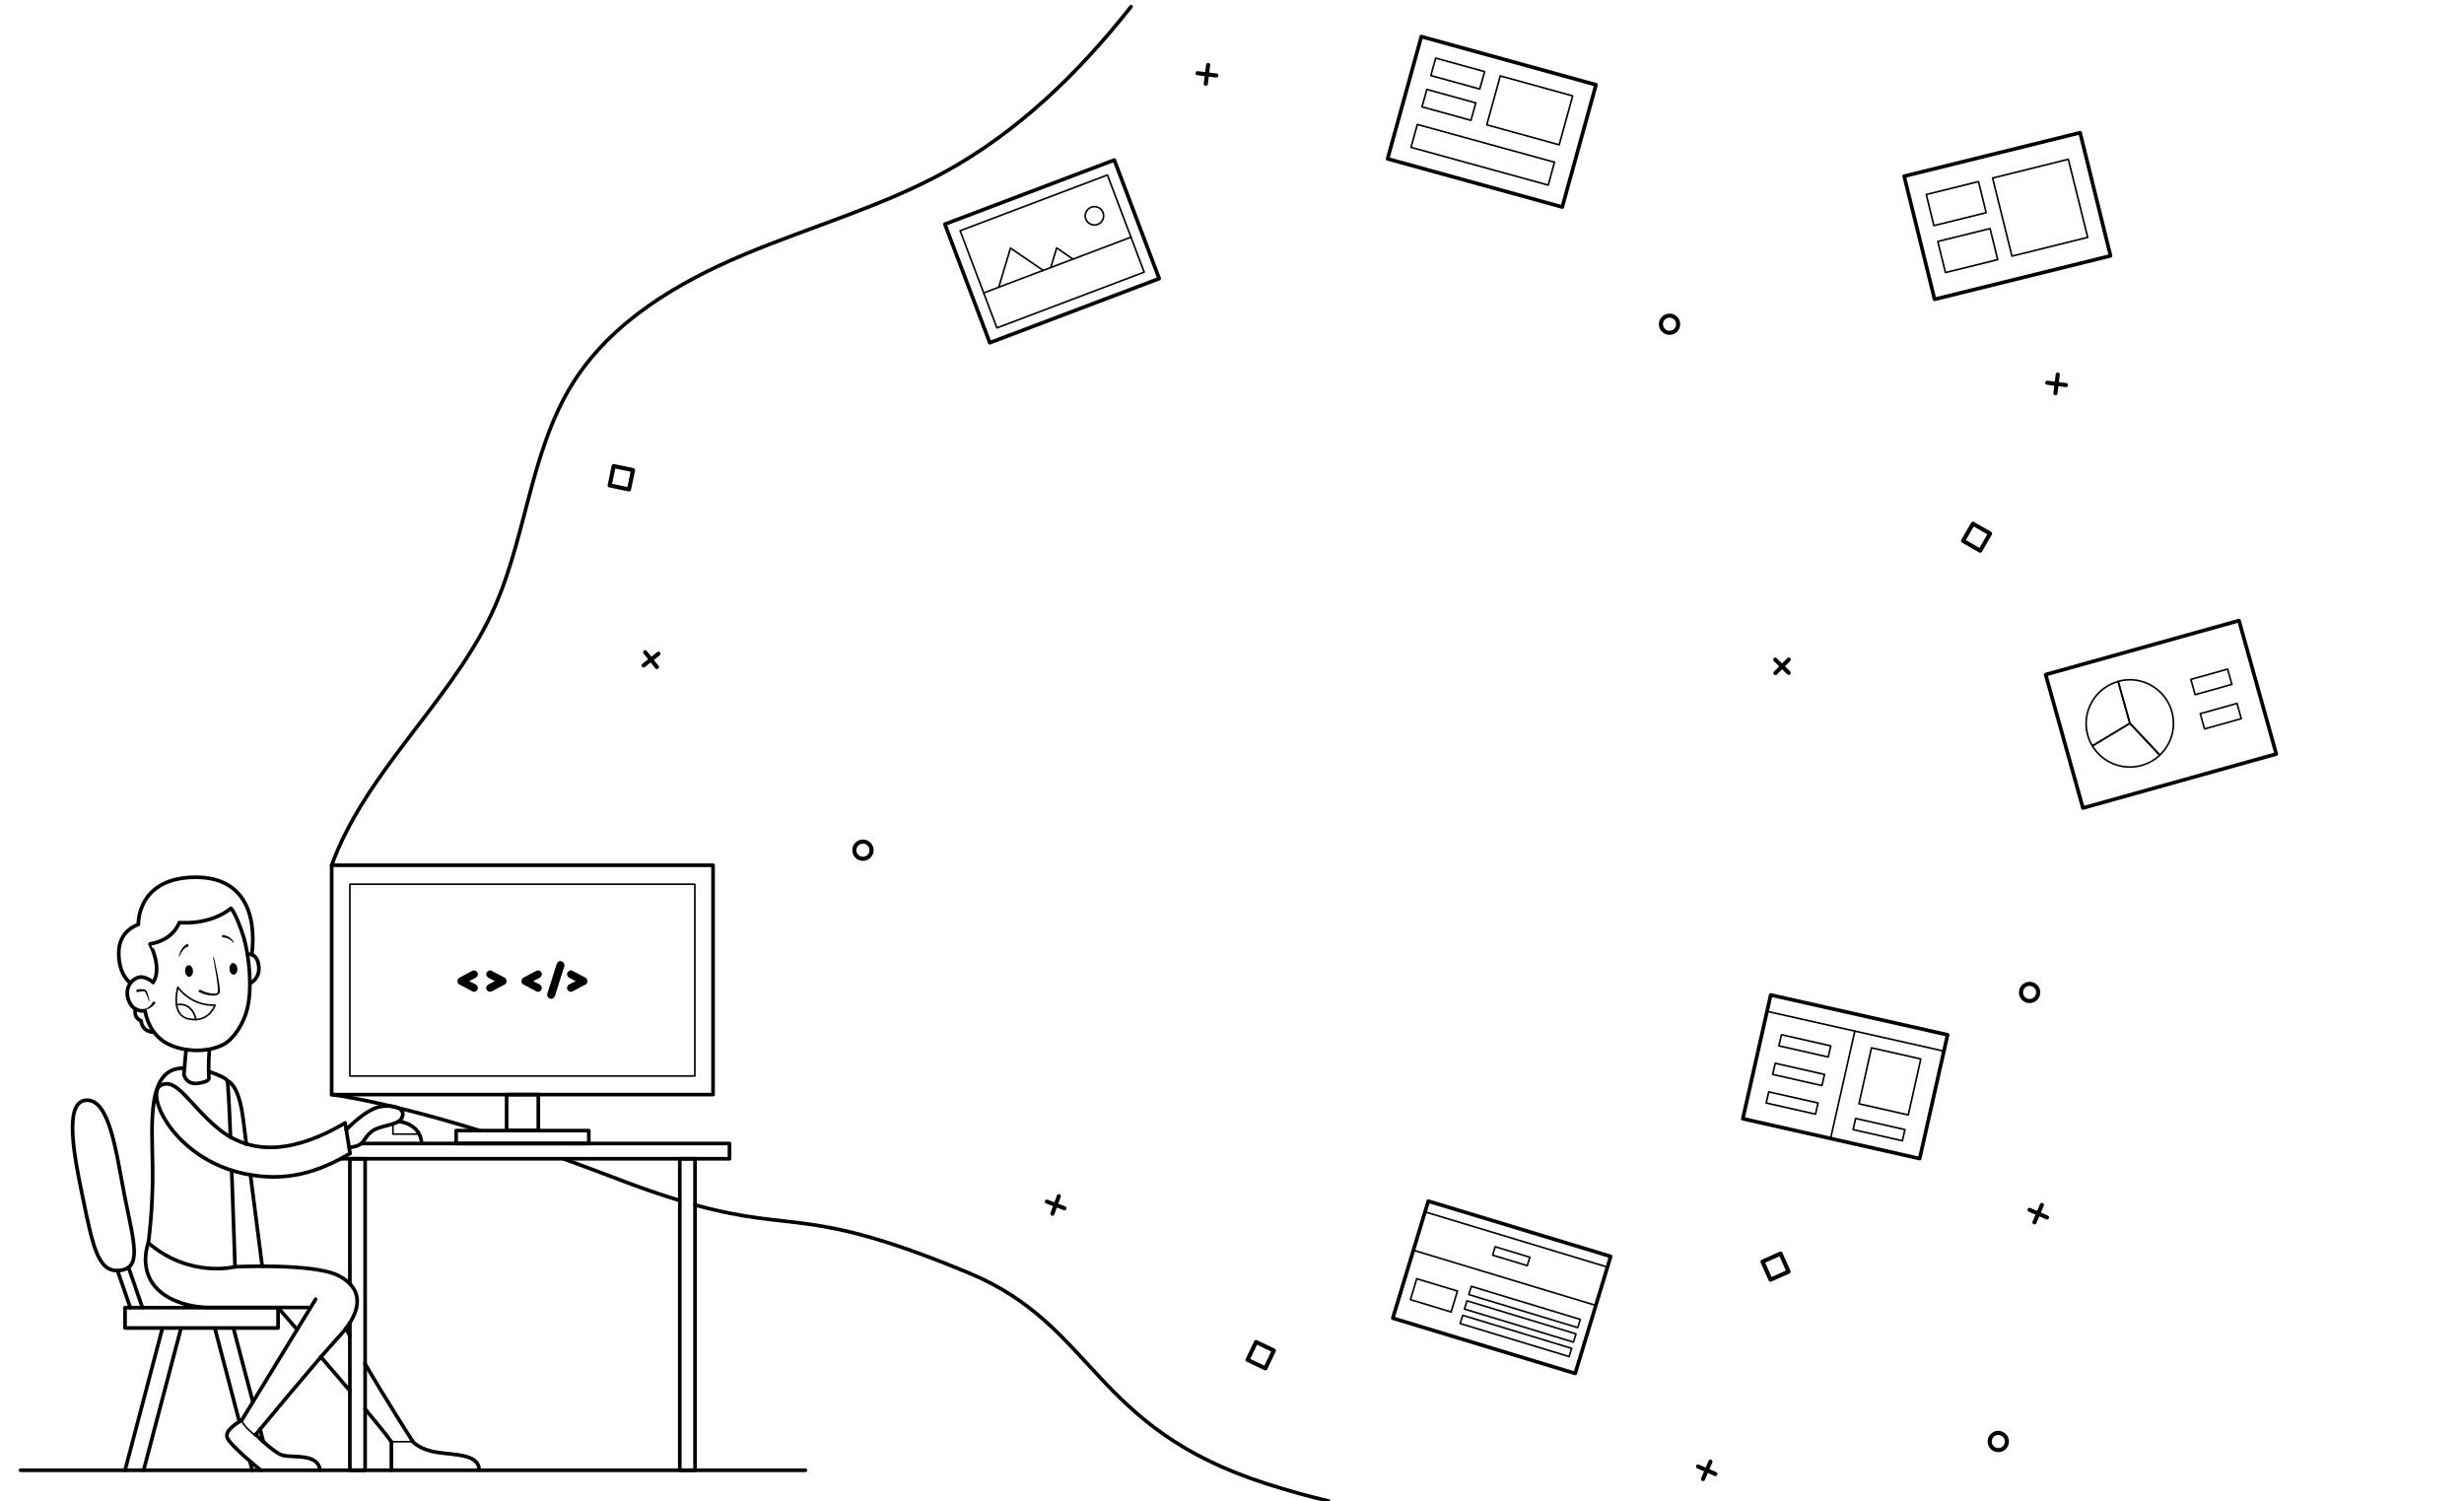 <?xml version="1.0" encoding="utf-8"?>
<!-- Generator: Adobe Illustrator 24.0.2, SVG Export Plug-In . SVG Version: 6.00 Build 0)  -->
<svg version="1.1" id="Layer_1" xmlns="http://www.w3.org/2000/svg" xmlns:xlink="http://www.w3.org/1999/xlink" x="0px" y="0px"
	 viewBox="0 0 1259.2 767.1" style="enable-background:new 0 0 1259.2 767.1;" xml:space="preserve">
<style type="text/css">
	.st0{fill:none;stroke:#000000;stroke-width:1.87;stroke-linecap:round;stroke-linejoin:round;stroke-miterlimit:10;}
	.st1{fill:none;stroke:#000000;stroke-width:0.838;stroke-linecap:round;stroke-linejoin:round;stroke-miterlimit:10;}
	.st2{fill:none;stroke:#000000;stroke-width:2.095;stroke-linecap:round;stroke-linejoin:round;stroke-miterlimit:10;}
</style>
<path id="XMLID_8_" class="st0" d="M78.3,502.1c0,0-4.2-3.8-7.9-2.5c-5.1,1.9-7.4,8.4-3.2,14.3c0.8,1.2,3.7,3.3,6.9,2.6
	c1.2,7.2,5.2,13.8,11.9,17.1c8.6,4.2,20.3,4.3,28.2,0.2c5.3-2.8,10.4-10.8,12.2-18.4c2.6-11,0.9-26.4-1.7-35.8
	c-0.7-2.5-4.1-12.7-6.7-15.4c0,0-9,8.4-26.4,7.3c0,0-2.8,9-15,10.9C76.6,482.4,83.1,494.2,78.3,502.1z"/>
<path d="M96.4,493.3c1.1-0.1,2.1,1.2,2.2,2.8c0.1,1.6-0.7,3-1.8,3.1c-1.1,0.1-2.1-1.2-2.2-2.8C94.5,494.7,95.3,493.3,96.4,493.3z
	 M117.3,495.3c0.1,1.6,1.1,2.9,2.2,2.8c1.1-0.1,1.9-1.5,1.8-3.1s-1.1-2.9-2.2-2.8C118,492.2,117.2,493.6,117.3,495.3z"/>
<g>
	<g>
		<g>
			<g>
				<g>
					<path d="M74.2,515.6c1.9-0.6,3.2-2.1,4.1-3.8c0.1-0.1,1.4,0.7,1.2,0.8c-1.3,1.7-3.1,3.1-5.2,3.4
						C74.1,516.2,74,515.7,74.2,515.6z"/>
				</g>
			</g>
		</g>
		<g>
			<g>
				<g>
					<path d="M76,511.4c-0.2-0.8-0.5-1.6-0.8-2.3c-0.3-0.7-0.6-1.5-1-2.1c-0.1-0.2-0.2-0.2-0.3-0.3c-0.1,0-0.3-0.1-0.4-0.1
						c-0.3,0-0.7,0-1.1,0c-0.8,0.1-1.6,0.3-2.3,0.5c-0.2,0.1-0.6-1.2-0.3-1.3c0.8-0.2,1.7-0.3,2.5-0.3c0.4,0,0.9,0,1.3,0.1
						c0.2,0.1,0.5,0.1,0.7,0.3c0.3,0.2,0.5,0.4,0.6,0.6c0.4,0.8,0.7,1.6,0.9,2.4c0.2,0.8,0.4,1.6,0.6,2.4
						C76.5,511.7,76.1,511.8,76,511.4z"/>
				</g>
			</g>
		</g>
	</g>
</g>
<path class="st0" d="M126.5,487.7c0,0,4.8-1.1,5.7,5.8c0.9,6.6-4.2,8.9-4.2,8.9"/>
<g>
	<g>
		<g>
			<path d="M91.4,488.6c0.3-1.2,0.8-2.5,1.5-3.6c0.7-1.1,1.7-2.2,3.1-2.6c0.2-0.1,0.5,1.3,0.3,1.3c-1,0.2-2,0.9-2.8,1.9
				c-0.7,0.9-1.3,2-1.8,3.2C91.8,489,91.4,488.9,91.4,488.6z"/>
		</g>
	</g>
</g>
<g>
	<g>
		<g>
			<path d="M119.1,481.7c-1.3-1.8-3.5-2.7-5.5-2.6c-0.2,0-0.1-1.4,0.1-1.3c2.4,0.2,4.7,1.6,5.8,3.7
				C119.6,481.7,119.2,481.9,119.1,481.7z"/>
		</g>
	</g>
</g>
<g>
	<g>
		<g>
			<path d="M109.4,489.6c1,4.6,2,9.1,2.7,13.8c0.1,0.6,0.2,1.2,0.2,1.8c0,0.6,0.1,1.2,0,1.9c0,0.3-0.2,0.8-0.6,1
				c-0.3,0.3-0.7,0.4-1,0.5c-0.7,0.2-1.3,0.2-1.9,0.2c-1.2,0-2.4-0.2-3.6-0.5c-1.2-0.3-2.3-0.7-3.4-1.3c-0.8-0.5,0.2-1.5,0.7-1.1
				c0.9,0.5,2,0.9,3.1,1.3c1.1,0.3,2.2,0.5,3.3,0.6c0.5,0,1.1,0,1.6-0.1c0.2-0.1,0.5-0.1,0.6-0.3c0.1-0.1,0.2-0.2,0.2-0.5
				c0.1-0.4,0.1-1.1,0-1.6c0-0.6-0.1-1.1-0.1-1.7c-0.5-4.6-1.4-9.2-2.2-13.8C108.8,488.7,109.1,488.6,109.4,489.6z"/>
		</g>
	</g>
</g>
<path class="st1" d="M90.9,504.5c0,0,6.3,9.6,19,9.2c0,0-3.2,9.6-14,6.9C87,518.3,90.9,504.5,90.9,504.5z"/>
<path class="st1" d="M90.2,513.6c0,0,3.7-1.2,6.7,1.5c3,2.7,3.1,6,3.1,6"/>
<path class="st0" d="M78.7,527.5c0,0-5.9,0.3-6.6-5.8c0,0-4.1-1.4-2.8-6.1"/>
<path class="st0" d="M66.7,502.4c0,0-6.2-3.9-6-15.8c0.2-11.4,10-14.1,10-14.1s-0.9-22.7,26.7-24.1c27.2-1.4,33.8,18.6,31.3,39.5"/>
<path class="st0" d="M95.1,536.5c0,0-0.9,9.4-1.1,12.6c0,0,0.9,5.5,7.5,4.5c6.6-1,5.2-3.1,5.2-3.1s-0.3-7.4,0.3-14.1"/>
<path class="st0" d="M178.9,589.5c-16.2,9.5-32.7,14.9-54.2,10.3c-35.5-7.6-50.6-40.3-42.7-45c8.1-4.7,15,10,29.3,21.8
	c18.5,15.4,41.5,11.2,65.1-2.7L178.9,589.5z"/>
<path class="st0" d="M176.9,577.4c0,0,10.4-11.2,18.4-12c8-0.9,12.1,2,10,6s-10.7,3.3-15.4,6.9c-4.7,3.6-3.1,7.4-11.5,8.1"/>
<polyline class="st0" points="185,584.4 372.8,584.4 372.8,592.2 174.5,592.2 "/>
<path class="st0" d="M347.4,751.4V592.2h7.8v159.2H347.4z M178.8,675.9v75.5h7.8V592.2h-7.8V656"/>
<line class="st0" x1="10.5" y1="751.4" x2="411.6" y2="751.4"/>
<rect x="169.5" y="442.2" class="st0" width="194.9" height="117.2"/>
<rect x="178.8" y="451.9" class="st1" width="176.3" height="98"/>
<g>
	<g>
		<path d="M234.7,499.7l6.6-3.5c0.5-0.3,1-0.3,1.5-0.2c0.5,0.2,0.9,0.5,1.2,1c0.3,0.5,0.3,1,0.1,1.5c-0.2,0.5-0.5,0.9-1,1.2
			l-3.3,1.7l3.3,1.7c0.5,0.3,0.8,0.7,1,1.2c0.2,0.5,0.1,1-0.1,1.5c-0.3,0.5-0.7,0.8-1.2,1c-0.5,0.2-1,0.1-1.5-0.2l-6.6-3.5
			c-0.3-0.2-0.6-0.4-0.7-0.7c-0.2-0.3-0.2-0.7-0.2-1c0-0.4,0.1-0.7,0.3-1C234.2,500.1,234.4,499.9,234.7,499.7z"/>
		<path d="M258.6,500.4c0.2,0.3,0.2,0.7,0.3,1c0,0.4-0.1,0.7-0.2,1c-0.2,0.3-0.4,0.6-0.7,0.7l-6.6,3.5c-0.5,0.3-1,0.3-1.5,0.2
			c-0.5-0.2-0.9-0.5-1.2-1c-0.3-0.5-0.3-1-0.1-1.5c0.2-0.5,0.5-0.9,1-1.2l3.3-1.7l-3.3-1.7c-0.5-0.3-0.8-0.7-1-1.2
			c-0.2-0.5-0.1-1,0.1-1.5c0.3-0.5,0.7-0.8,1.2-1c0.5-0.2,1-0.1,1.5,0.2l6.6,3.5C258.3,499.9,258.5,500.1,258.6,500.4z"/>
		<path d="M267.4,499.7l6.6-3.5c0.5-0.3,1-0.3,1.5-0.2c0.5,0.2,0.9,0.5,1.2,1c0.3,0.5,0.3,1,0.1,1.5c-0.2,0.5-0.5,0.9-1,1.2
			l-3.3,1.7l3.3,1.7c0.5,0.3,0.8,0.7,1,1.2c0.2,0.5,0.1,1-0.1,1.5c-0.3,0.5-0.7,0.8-1.2,1c-0.5,0.2-1,0.1-1.5-0.2l-6.6-3.5
			c-0.3-0.2-0.6-0.4-0.7-0.7c-0.2-0.3-0.2-0.7-0.2-1c0-0.4,0.1-0.7,0.3-1C266.9,500.1,267.1,499.9,267.4,499.7z"/>
		<path d="M287,491.3c0.5,0.2,0.9,0.5,1.2,1c0.3,0.5,0.3,1,0.2,1.5l-4.8,15.2c-0.2,0.5-0.5,0.9-1,1.2c-0.5,0.3-1,0.3-1.5,0.2
			c-0.5-0.2-0.9-0.5-1.2-1c-0.3-0.5-0.3-1-0.2-1.6l4.8-15.2c0.2-0.5,0.5-0.9,1-1.2C286,491.2,286.5,491.1,287,491.3z"/>
		<path d="M299.9,500.4c0.2,0.3,0.2,0.7,0.3,1c0,0.4-0.1,0.7-0.2,1c-0.2,0.3-0.4,0.6-0.7,0.7l-6.6,3.5c-0.5,0.3-1,0.3-1.5,0.2
			c-0.5-0.2-0.9-0.5-1.2-1c-0.3-0.5-0.3-1-0.1-1.5c0.2-0.5,0.5-0.9,1-1.2l3.3-1.7l-3.3-1.7c-0.5-0.3-0.8-0.7-1-1.2
			c-0.2-0.5-0.1-1,0.1-1.5c0.3-0.5,0.7-0.8,1.2-1c0.5-0.2,1-0.1,1.5,0.2l6.6,3.5C299.6,499.9,299.8,500.1,299.9,500.4z"/>
	</g>
</g>
<rect x="258.9" y="559.4" class="st0" width="16.2" height="18.3"/>
<rect x="233.1" y="577.8" class="st0" width="67.8" height="6.6"/>
<path class="st0" d="M203.6,573.1c0,0,11.3,0.8,11.9,11.3"/>
<polyline class="st1" points="200.8,574.3 200.8,579.6 214.3,579.6 "/>
<path class="st0" d="M355.2,615.8c52.3,14.4,57,0.3,140,34.8c64.7,26.9,62.8,79.1,151.8,107.6c11.9,3.8,22.4,6.7,31.9,8.9"/>
<path class="st0" d="M287.9,592.2c7.9,2.9,16.3,6,25,9.3c13.4,5.2,24.7,9.1,34.4,12"/>
<path class="st0" d="M169.5,559.4c0,0,25.7,3,75.3,18.3"/>
<path class="st0" d="M118.4,598.2c0.9,24.3,1.7,49.2,1.7,49.2s-23,6-44.3-12.2c0,0,2.5-16.9,2.2-39.1c-0.3-22.2-3.1-50.8,16.2-50.2"
	/>
<path class="st0" d="M106.7,547.6c0,0,8.5,2.8,9.5,4.7c0.3,0.7,1,13.2,1.6,28.9"/>
<path class="st0" d="M128,600.5c2.9,22.5,6,46.6,6,46.6"/>
<path class="st0" d="M116.1,552.4c0,0,5.9,0.8,8.2,19.8c0.4,3.3,1,7.6,1.6,12.6"/>
<path class="st0" d="M75.8,635.2c0,0-3.2,8.1,0,16.5c4.3,11.6,19.3,16.5,31.2,16.5s50.3,0,50.3,0"/>
<path class="st0" d="M161.3,664l-37.8,61.9c0,0-9.2,4.7-7.3,9s17.1,16.5,17.1,16.5"/>
<path class="st0" d="M120.1,647.4c0,0,39.9-1.9,52.6,4.4c12.7,6.3,13.3,17.5,0.8,31c-12.5,13.5-42.9,50.5-42.9,50.5"/>
<path class="st0" d="M130.6,733.1c4.9,4.7,10.9,10,14,10.7c5.7,1.3,17.9-1.1,19,7.6"/>
<path class="st1" d="M123.4,725.9c0,0,1.3,3.3,6.8,7.5"/>
<rect x="63.9" y="668.3" class="st0" width="78.2" height="10.4"/>
<path class="st0" d="M43.9,562.3c-11.4,0.9-6,28.6-1.7,49.2c5.2,25.2,7.8,38.9,18.8,37.8c11.7-1.1,7.5-14,2.8-37.5
	C59.3,588.8,56.1,561.4,43.9,562.3z"/>
<g>
	<line class="st0" x1="66.6" y1="668.3" x2="60.1" y2="649.5"/>
	<line class="st0" x1="65.7" y1="647.8" x2="72.8" y2="668.3"/>
</g>
<g>
	<g>
		<line class="st0" x1="63.9" y1="751.4" x2="83" y2="678.8"/>
		<line class="st0" x1="73.4" y1="751.4" x2="92.5" y2="678.8"/>
	</g>
	<g>
		<line class="st0" x1="129.2" y1="716.4" x2="119.3" y2="678.8"/>
		<line class="st0" x1="134.6" y1="736.8" x2="132.9" y2="730.3"/>
		<line class="st0" x1="122.3" y1="726.5" x2="109.8" y2="678.8"/>
		<line class="st0" x1="128.9" y1="751.4" x2="127.7" y2="746.8"/>
	</g>
</g>
<path class="st0" d="M178.8,682.8c-0.7-1.4-1.4-2.8-2-4"/>
<path class="st0" d="M211,736.8c0,0-13.8-21.5-24.5-39.9"/>
<line class="st1" x1="200" y1="736.8" x2="211" y2="736.8"/>
<path class="st0" d="M186.6,720.1c6.6,7.9,11.7,14.2,13.4,16.8"/>
<path class="st0" d="M163.9,693.4c4.9,5.6,10,11.6,14.9,17.4"/>
<path class="st0" d="M142.1,668.3c0,0,3.9,4.5,9.7,11.1"/>
<line class="st0" x1="200" y1="736.8" x2="200" y2="751.4"/>
<path class="st0" d="M211,736.8c0,0,3.4,4,12.1,5.4c9.4,1.5,21.6,0.8,21.8,9.1"/>
<g>
	
		<rect x="1053.2" y="329.8" transform="matrix(0.963 -0.269 0.269 0.963 -57.533 310.476)" class="st0" width="102.6" height="70.8"/>
	<g>
		<g>
			<g>
				<path class="st1" d="M1109.9,363.7c-3.3-11.8-15.6-18.8-27.4-15.5l6,21.4l15.3,16.2C1109.5,380.5,1112.2,372,1109.9,363.7z"/>
				<path class="st1" d="M1088.4,369.7l-19.1,11.5c5,8.4,15.2,12.7,25.1,10c3.6-1,6.7-2.8,9.3-5.2L1088.4,369.7z"/>
				<path class="st1" d="M1088.4,369.7l-6-21.4c-11.8,3.3-18.8,15.6-15.5,27.4c0.5,2,1.4,3.8,2.4,5.5L1088.4,369.7L1088.4,369.7z"/>
			</g>
			<g>
				
					<rect x="1120.5" y="344.6" transform="matrix(0.963 -0.269 0.269 0.963 -52.124 316.774)" class="st1" width="19.5" height="8.1"/>
				
					<rect x="1125.3" y="362.1" transform="matrix(0.963 -0.269 0.269 0.963 -56.645 318.731)" class="st1" width="19.5" height="8.1"/>
			</g>
		</g>
	</g>
</g>
<circle class="st2" cx="441" cy="434.5" r="4.4"/>
<circle class="st2" cx="853.2" cy="165.7" r="4.4"/>
<circle class="st2" cx="1021.2" cy="736.7" r="4.4"/>
<circle class="st2" cx="1037.2" cy="507.2" r="4.4"/>
<g>
	<line class="st2" x1="329.7" y1="333.3" x2="335.7" y2="340.9"/>
	<line class="st2" x1="336.5" y1="334.1" x2="328.9" y2="340.1"/>
</g>
<g>
	<line class="st2" x1="867.8" y1="749.5" x2="876.6" y2="753.3"/>
	<line class="st2" x1="874.1" y1="747" x2="870.3" y2="755.9"/>
</g>
<g>
	<line class="st2" x1="1037.2" y1="618.3" x2="1046.1" y2="622.2"/>
	<line class="st2" x1="1043.5" y1="615.8" x2="1039.7" y2="624.7"/>
</g>
<g>
	<line class="st2" x1="541.1" y1="611.3" x2="537.8" y2="620.3"/>
	<line class="st2" x1="544" y1="617.5" x2="535" y2="614.1"/>
</g>
<g>
	<line class="st2" x1="612" y1="37.4" x2="621.6" y2="38.6"/>
	<line class="st2" x1="617.4" y1="33.2" x2="616.2" y2="42.8"/>
</g>
<g>
	<line class="st2" x1="1046.2" y1="195.6" x2="1055.8" y2="196.8"/>
	<line class="st2" x1="1051.6" y1="191.4" x2="1050.4" y2="201"/>
</g>
<g>
	<line class="st2" x1="907.3" y1="344" x2="914.1" y2="337.1"/>
	<line class="st2" x1="907.2" y1="337.1" x2="914.1" y2="343.9"/>
</g>
<rect x="639.7" y="687.7" transform="matrix(0.902 0.431 -0.431 0.902 361.286 -210.159)" class="st2" width="10.1" height="10.1"/>
<rect x="902.2" y="642.2" transform="matrix(0.914 -0.406 0.406 0.914 -184.639 424.09)" class="st2" width="10.1" height="10.1"/>
<rect x="312.6" y="239.2" transform="matrix(0.979 0.202 -0.202 0.979 55.895 -59.128)" class="st2" width="10.1" height="10.1"/>
<rect x="1005.1" y="269.4" transform="matrix(0.5 -0.866 0.866 0.5 267.366 1012.106)" class="st2" width="10.1" height="10.1"/>
<g>
	
		<rect x="719" y="626.5" transform="matrix(0.957 0.29 -0.29 0.957 223.512 -194.219)" class="st0" width="97.4" height="62.5"/>
	<line class="st1" x1="728.4" y1="619.4" x2="821.6" y2="647.6"/>
	
		<rect x="763.3" y="639.6" transform="matrix(0.957 0.29 -0.29 0.957 219.106 -196.298)" class="st1" width="18.5" height="4.5"/>
	<line class="st1" x1="722.5" y1="639" x2="815.7" y2="667.2"/>
	<path class="st1" d="M741.6,670.5l-20.8-6.3l3.2-10.7l20.8,6.3L741.6,670.5z M807.6,674.3l-55.7-16.9l-1.3,4.2l55.7,16.9
		L807.6,674.3z M804.1,685.9L748.4,669l1.3-4.2l55.7,16.9L804.1,685.9z M801.9,693.3l-55.7-16.9l1.3-4.2l55.7,16.9L801.9,693.3z"/>
</g>
<g>
	
		<rect x="896.4" y="517.4" transform="matrix(0.976 0.22 -0.22 0.976 143.853 -193.704)" class="st0" width="92.6" height="64.8"/>
	<line class="st1" x1="902.7" y1="516.8" x2="993" y2="537.1"/>
	<line class="st1" x1="935.6" y1="581.4" x2="947.9" y2="526.9"/>
	<path class="st1" d="M975.2,569.8l-25.2-5.7l6.4-28.6l25.2,5.7L975.2,569.8z M973.5,577.3l-25.2-5.7l-1.3,5.7l25.2,5.7L973.5,577.3
		z"/>
	<path class="st1" d="M927.8,569.4l-25.2-5.7l1.3-5.7l25.2,5.7L927.8,569.4z M932.4,549.1l-25.2-5.7l-1.3,5.7l25.2,5.7L932.4,549.1z
		 M935.6,534.5l-25.2-5.7l-1.3,5.7l25.2,5.7L935.6,534.5z"/>
</g>
<g>
	
		<rect x="491.5" y="96.2" transform="matrix(0.935 -0.354 0.354 0.935 -10.732 198.612)" class="st0" width="92.6" height="64.8"/>
	
		<rect x="497.6" y="102.1" transform="matrix(0.935 -0.354 0.354 0.935 -10.732 198.612)" class="st1" width="80.5" height="53.1"/>
	<line class="st1" x1="502.7" y1="149.7" x2="578" y2="121.2"/>
	<polyline class="st1" points="510.4,146.8 516.4,126.8 533.1,138.2 	"/>
	<polyline class="st1" points="537,136.7 540,126.7 548.3,132.4 	"/>
	<circle class="st1" cx="559.3" cy="110.3" r="4.7"/>
</g>
<g>
	
		<rect x="979.3" y="77.9" transform="matrix(0.971 -0.24 0.24 0.971 3.503 249.44)" class="st0" width="92.6" height="64.8"/>
	<path class="st1" d="M1015,108.7l-26.7,6.6l-3.9-15.9l26.7-6.6L1015,108.7z M1017,116.8l-26.7,6.6l3.9,15.9l26.7-6.6L1017,116.8z
		 M1057,81.4l-38.7,9.6l9.9,39.9l38.7-9.6L1057,81.4z"/>
</g>
<g>
	
		<rect x="716.1" y="29.7" transform="matrix(0.964 0.266 -0.266 0.964 43.934 -200.419)" class="st0" width="92.6" height="64.8"/>
	<path class="st1" d="M756.2,45.5l-25-6.9l2.5-8.9l25,6.9L756.2,45.5z M754.2,52.6l-25-6.9l-2.5,8.9l25,6.9L754.2,52.6z M803.7,49
		l-37-10.2l-6.9,25l37,10.2L803.7,49z M794.4,82.9l-70.1-19.3l-3.2,11.7l70.1,19.3L794.4,82.9z"/>
</g>
<path class="st0" d="M169.5,442.2c16.7-46.2,58.1-81.3,80.1-125.2c19.4-38.6,20.3-85.1,43.4-121.6c19.8-31.2,53.4-51.1,87.5-65.4
	c34.1-14.3,70.1-24.4,102.5-42.2c37.6-20.7,68.3-50.6,95-84.4"/>
</svg>
